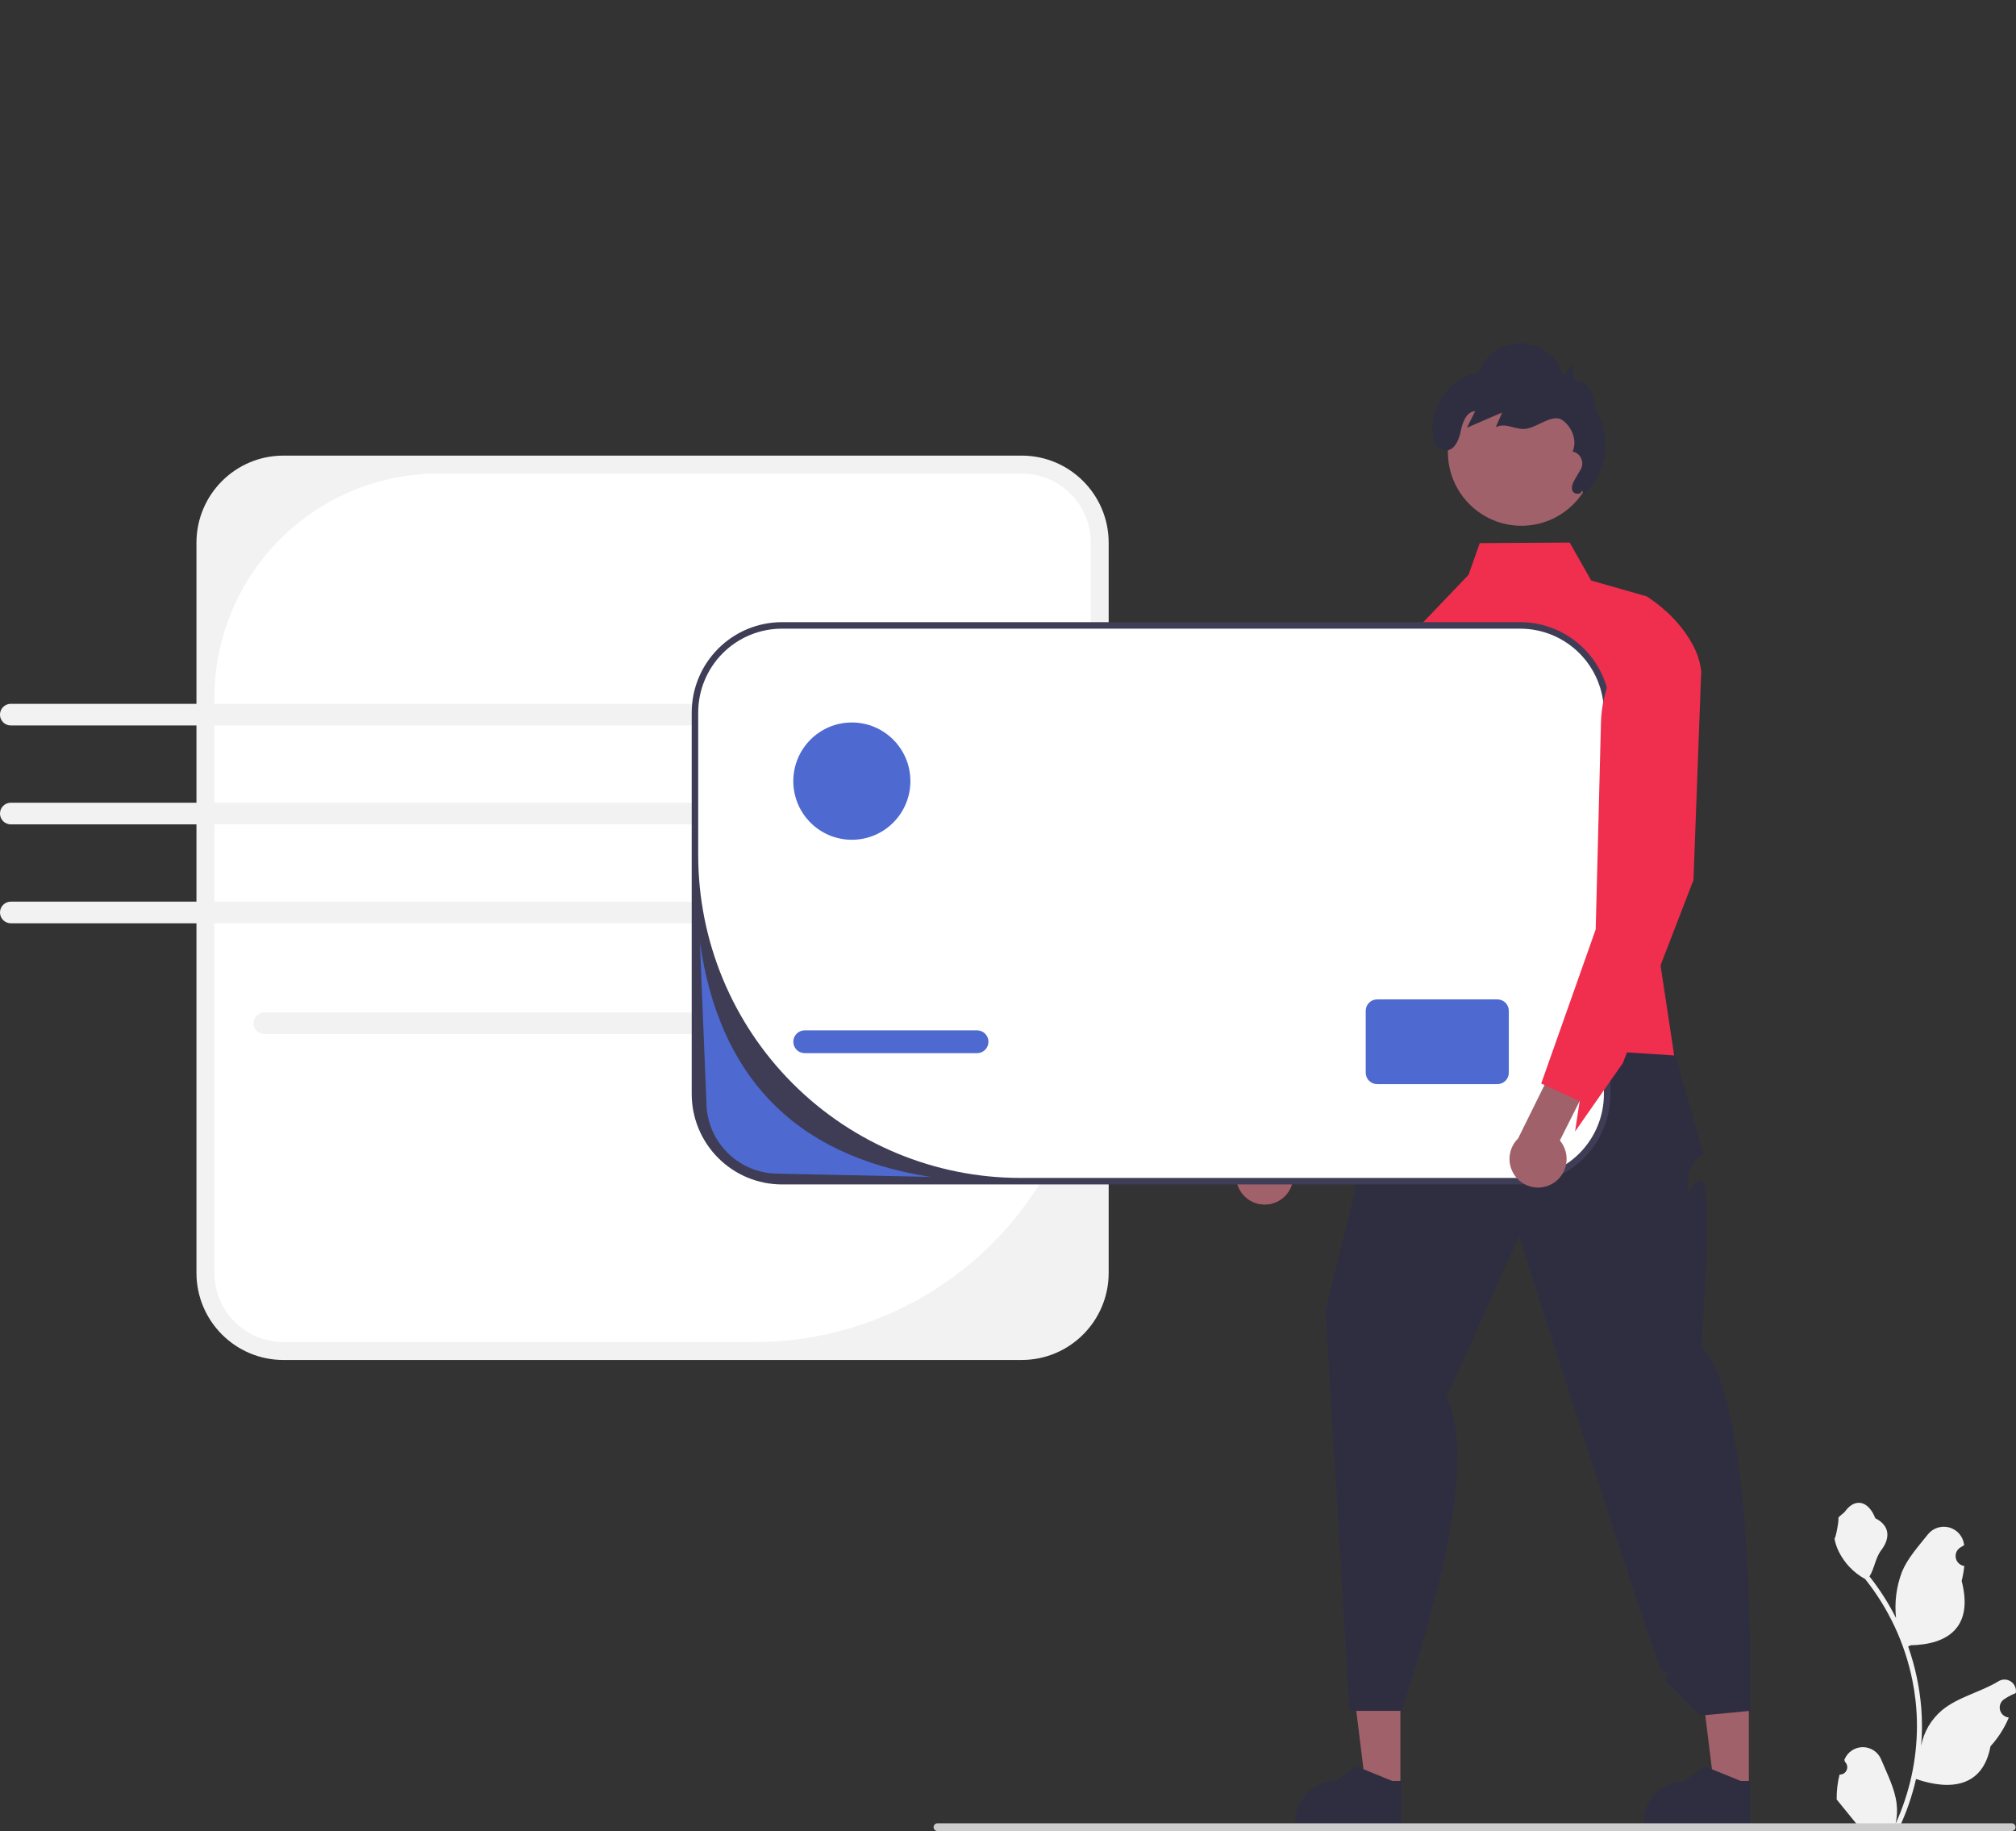 <svg width="511" height="464" viewBox="0 0 511 464" fill="none" xmlns="http://www.w3.org/2000/svg">
<rect x="0" y="0" width="511" height="464" fill="#333333" stroke="none"/>
<g clip-path="url(#clip0_651_498)">
<path d="M258.97 115.456H71.844C59.668 115.456 49.797 125.342 49.797 137.536V322.549C49.797 334.744 59.668 344.629 71.844 344.629H258.97C271.146 344.629 281.017 334.744 281.017 322.549V137.536C281.017 125.342 271.146 115.456 258.97 115.456Z" fill="#F2F2F2"/>
<path d="M111.14 119.997C96.073 119.997 81.624 125.991 70.97 136.66C60.316 147.329 54.331 161.8 54.331 176.889V322.549C54.331 324.853 54.784 327.133 55.664 329.261C56.544 331.389 57.834 333.323 59.461 334.951C61.087 336.58 63.018 337.872 65.142 338.753C67.267 339.635 69.544 340.088 71.844 340.088H191.273C213.872 340.088 235.545 331.098 251.525 315.094C267.505 299.091 276.483 277.385 276.483 254.753V137.536C276.483 132.884 274.638 128.423 271.354 125.134C268.069 121.845 263.615 119.997 258.97 119.997H111.14Z" fill="white"/>
<path d="M193.948 262.038H67.001C66.275 262.038 65.578 261.749 65.065 261.235C64.552 260.721 64.263 260.023 64.263 259.296C64.263 258.569 64.552 257.872 65.065 257.358C65.578 256.844 66.275 256.555 67.001 256.555H193.948C194.674 256.555 195.37 256.844 195.883 257.358C196.397 257.872 196.685 258.569 196.685 259.296C196.685 260.023 196.397 260.721 195.883 261.235C195.37 261.749 194.674 262.038 193.948 262.038Z" fill="#F2F2F2"/>
<path d="M193.948 183.837H2.738C2.378 183.838 2.022 183.767 1.689 183.63C1.356 183.492 1.054 183.29 0.799 183.036C0.545 182.781 0.342 182.479 0.205 182.146C0.067 181.813 -0.004 181.456 -0.004 181.095C-0.004 180.735 0.067 180.378 0.205 180.045C0.342 179.712 0.545 179.41 0.799 179.155C1.054 178.9 1.356 178.699 1.689 178.561C2.022 178.424 2.378 178.353 2.738 178.354H193.948C194.673 178.355 195.368 178.644 195.88 179.158C196.393 179.672 196.68 180.369 196.68 181.095C196.68 181.822 196.393 182.518 195.88 183.032C195.368 183.546 194.673 183.836 193.948 183.837Z" fill="#F2F2F2"/>
<path d="M193.951 203.415H2.734C2.008 203.416 1.312 203.705 0.8 204.22C0.287 204.734 -0.001 205.431 -0.001 206.158C-0.001 206.885 0.287 207.582 0.8 208.097C1.312 208.611 2.008 208.901 2.734 208.902H193.951C194.677 208.901 195.373 208.611 195.885 208.097C196.398 207.582 196.686 206.885 196.686 206.158C196.686 205.431 196.398 204.734 195.885 204.22C195.373 203.705 194.677 203.416 193.951 203.415Z" fill="#F2F2F2"/>
<path d="M193.948 233.967H2.738C2.012 233.967 1.316 233.678 0.802 233.164C0.289 232.65 0 231.952 0 231.225C0 230.498 0.289 229.801 0.802 229.287C1.316 228.772 2.012 228.484 2.738 228.484H193.948C194.674 228.484 195.37 228.772 195.883 229.287C196.397 229.801 196.685 230.498 196.685 231.225C196.685 231.952 196.397 232.65 195.883 233.164C195.37 233.678 194.674 233.967 193.948 233.967Z" fill="#F2F2F2"/>
<path d="M354.958 453.006L346.18 453.005L342.004 419.096L354.96 419.097L354.958 453.006Z" fill="#A0616A"/>
<path d="M355.267 462.177L328.272 462.176V461.834C328.273 459.044 329.38 456.367 331.35 454.394C333.321 452.421 335.993 451.312 338.779 451.312H338.78L343.711 447.566L352.911 451.313L355.267 451.313L355.267 462.177Z" fill="#2F2E41"/>
<path d="M443.284 453.006L434.506 453.005L430.329 419.096L443.286 419.097L443.284 453.006Z" fill="#A0616A"/>
<path d="M443.593 462.177L416.598 462.176V461.834C416.599 459.044 417.706 456.367 419.676 454.394C421.646 452.421 424.319 451.312 427.105 451.312H427.106L432.037 447.566L441.237 451.313L443.593 451.313L443.593 462.177Z" fill="#2F2E41"/>
<path d="M362.12 258.198C362.12 258.198 356.355 264.325 356.112 268.301C355.868 272.276 358.873 265.055 355.868 272.276C352.864 279.497 352.864 274.683 352.864 279.497C352.864 284.311 346.498 289.011 346.498 289.011L336 332.265L342.049 433.542H355.268C367.552 396.04 373.267 367.08 366.684 354.112L385.041 313.25C385.041 313.25 419.729 421.954 421.146 423.235C422.563 424.516 422.563 422.71 422.563 424.516C422.563 426.321 420.761 424.516 422.563 426.321L430.975 434.745L443.593 433.542C443.593 433.542 445.282 354.839 431.219 341.238C431.219 341.238 434.467 299.118 431.219 299.236C427.971 299.354 427.971 304.77 427.971 299.354C427.971 293.939 431.82 292.493 431.82 292.493L421.004 254.453L362.12 258.198Z" fill="#2F2E41"/>
<path d="M430.232 174.35L418.014 225.577L420.9 244.631L424.362 267.458L412.392 266.682L393.869 265.477L359.476 263.248L356.467 162.156L372.245 145.644L375.065 137.628L397.875 137.488L403.332 147.114L417.363 151.11C419.167 152.256 420.861 153.566 422.425 155.023C425.887 158.234 428.954 162.313 430.388 166.49C430.821 167.707 431.095 168.976 431.204 170.263L430.232 174.35Z" fill="#F02E4E"/>
<path d="M324.055 304.326C324.974 303.817 325.772 303.115 326.393 302.267C327.014 301.419 327.444 300.446 327.653 299.415C327.862 298.385 327.845 297.321 327.603 296.297C327.361 295.274 326.9 294.315 326.252 293.488L343.652 261.764L336.073 254.787L315.682 292.617C314.372 293.813 313.547 295.449 313.361 297.215C313.176 298.98 313.643 300.753 314.675 302.196C315.707 303.639 317.232 304.653 318.961 305.046C320.69 305.439 322.502 305.182 324.055 304.326Z" fill="#F02E4E"/>
<path d="M366.493 155.975L362.437 228.737L342.897 274.464L330.179 291.354L331.625 283.7L322.859 279.307L322.035 278.898L338.865 213.489L340.416 188.072C340.683 183.698 341.854 179.427 343.854 175.53C345.854 171.632 348.64 168.192 352.036 165.429L361.77 157.51L366.493 155.975Z" fill="#F02E4E"/>
<path d="M324.055 304.326C324.974 303.817 325.772 303.115 326.393 302.267C327.014 301.419 327.444 300.446 327.653 299.415C327.862 298.385 327.845 297.321 327.603 296.297C327.361 295.274 326.9 294.315 326.252 293.488L343.652 261.764L336.073 254.787L315.682 292.617C314.372 293.813 313.547 295.449 313.361 297.215C313.176 298.98 313.643 300.753 314.675 302.196C315.707 303.639 317.232 304.653 318.961 305.046C320.69 305.439 322.502 305.182 324.055 304.326Z" fill="#A0616A"/>
<path d="M366.493 155.975L362.437 228.737L342.897 274.464L330.179 291.354L331.625 283.7L322.859 279.307L322.035 278.898L338.865 213.489L340.416 188.072C340.683 183.698 341.854 179.427 343.854 175.53C345.854 171.632 348.64 168.192 352.036 165.429L361.77 157.51L366.493 155.975Z" fill="#F02E4E"/>
<path d="M385.326 158.484H198.2C186.023 158.484 176.153 168.369 176.153 180.563V277.24C176.153 289.434 186.023 299.32 198.2 299.32H385.326C397.502 299.32 407.373 289.434 407.373 277.24V180.563C407.373 168.369 397.502 158.484 385.326 158.484Z" fill="white"/>
<path d="M385.326 300.145H198.2C192.136 300.138 186.323 297.723 182.035 293.429C177.747 289.135 175.335 283.313 175.328 277.24V180.563C175.335 174.49 177.747 168.669 182.035 164.375C186.323 160.08 192.136 157.665 198.2 157.658H385.326C391.39 157.665 397.203 160.081 401.491 164.375C405.778 168.669 408.19 174.491 408.197 180.563V277.24C408.19 283.313 405.778 289.135 401.491 293.429C397.203 297.723 391.39 300.138 385.326 300.145ZM198.2 159.309C192.571 159.309 187.173 161.549 183.193 165.534C179.213 169.52 176.977 174.926 176.977 180.563V216.698C176.977 238.392 185.582 259.197 200.9 274.537C216.217 289.876 236.991 298.494 258.653 298.494H385.326C390.954 298.494 396.352 296.255 400.332 292.269C404.312 288.283 406.548 282.878 406.548 277.241V180.563C406.548 177.772 405.999 175.008 404.933 172.43C403.866 169.851 402.303 167.508 400.332 165.534C398.362 163.561 396.022 161.995 393.447 160.927C390.872 159.859 388.113 159.309 385.326 159.309L198.2 159.309Z" fill="#3F3D56"/>
<path d="M247.659 261.099H203.967C202.374 261.099 201.082 262.393 201.082 263.989C201.082 265.585 202.374 266.878 203.967 266.878H247.659C249.252 266.878 250.544 265.585 250.544 263.989C250.544 262.393 249.252 261.099 247.659 261.099Z" fill="#4E69D0"/>
<path d="M379.558 253.256H349.056C347.463 253.256 346.171 254.55 346.171 256.146V271.832C346.171 273.428 347.463 274.721 349.056 274.721H379.558C381.151 274.721 382.443 273.428 382.443 271.832V256.146C382.443 254.55 381.151 253.256 379.558 253.256Z" fill="#4E69D0"/>
<path d="M215.921 212.803C224.116 212.803 230.759 206.15 230.759 197.943C230.759 189.735 224.116 183.082 215.921 183.082C207.726 183.082 201.082 189.735 201.082 197.943C201.082 206.15 207.726 212.803 215.921 212.803Z" fill="#4E69D0"/>
<path d="M385.637 133.233C395.927 133.233 404.269 124.879 404.269 114.573C404.269 104.268 395.927 95.914 385.637 95.914C375.347 95.914 367.005 104.268 367.005 114.573C367.005 124.879 375.347 133.233 385.637 133.233Z" fill="#A0616A"/>
<path d="M400.922 124.218C401.068 125.333 399.054 125.45 398.6 124.422C398.146 123.394 398.735 122.229 399.307 121.262L400.636 119.017C400.887 118.595 401.033 118.118 401.062 117.628C401.091 117.137 401.003 116.647 400.804 116.197C400.606 115.748 400.303 115.352 399.921 115.044C399.539 114.735 399.089 114.523 398.608 114.424C399.824 111.685 398.504 108.266 396.081 106.505C393.658 104.745 390.053 108.039 387.113 108.603C384.173 109.168 381.819 106.915 379.14 108.251L380.75 104.534L371.838 108.379L373.908 104.198C371.659 104.32 370.702 107.064 370.254 109.274C369.776 111.63 368.523 114.574 365.966 114.086C365.36 113.951 364.804 113.646 364.363 113.209C363.921 112.771 363.612 112.217 363.471 111.611C361.496 103.982 367.232 95.641 374.836 94.303C375.649 92.055 377.16 90.126 379.147 88.8C381.134 87.474 383.493 86.82 385.878 86.934C388.263 87.047 390.549 87.923 392.401 89.432C394.254 90.941 395.575 93.005 396.171 95.32L398.664 92.264L399.15 96.595C400.942 96.404 402.634 97.671 403.505 99.251C404.376 100.83 403.964 102.87 404.8 104.468C408.546 111.632 407.307 119.696 401.522 125.19" fill="#2F2E41"/>
<path d="M466.271 449.69C466.654 449.708 467.033 449.607 467.357 449.402C467.681 449.196 467.935 448.896 468.083 448.541C468.231 448.187 468.266 447.796 468.185 447.42C468.103 447.045 467.908 446.704 467.627 446.443L467.498 445.933C467.515 445.892 467.532 445.851 467.549 445.81C467.935 444.897 468.582 444.118 469.409 443.572C470.235 443.026 471.204 442.737 472.194 442.74C473.184 442.744 474.151 443.041 474.974 443.593C475.796 444.145 476.437 444.929 476.816 445.845C478.332 449.5 480.262 453.162 480.737 457.028C480.946 458.736 480.858 460.468 480.476 462.147C484.036 454.37 485.884 445.917 485.896 437.362C485.897 435.216 485.778 433.07 485.54 430.937C485.343 429.188 485.069 427.451 484.72 425.727C482.812 416.372 478.715 407.604 472.766 400.143C469.887 398.57 467.558 396.15 466.095 393.211C465.564 392.154 465.189 391.026 464.982 389.862C465.306 389.905 466.206 384.951 465.961 384.647C466.414 383.959 467.224 383.618 467.718 382.946C470.177 379.608 473.564 380.191 475.332 384.727C479.11 386.637 479.146 389.803 476.829 392.848C475.354 394.786 475.152 397.408 473.858 399.482C473.991 399.652 474.129 399.818 474.262 399.988C476.696 403.122 478.816 406.487 480.594 410.034C480.162 406.06 480.678 402.039 482.1 398.303C483.541 394.822 486.242 391.889 488.621 388.879C489.25 388.071 490.105 387.467 491.076 387.145C492.048 386.822 493.093 386.796 494.08 387.068C495.067 387.341 495.951 387.9 496.62 388.675C497.289 389.451 497.714 390.408 497.841 391.425C497.846 391.469 497.85 391.514 497.855 391.558C497.502 391.758 497.156 391.969 496.817 392.194C496.392 392.478 496.063 392.884 495.872 393.36C495.682 393.835 495.639 394.356 495.75 394.856C495.86 395.356 496.119 395.811 496.492 396.161C496.865 396.511 497.335 396.74 497.841 396.818L497.892 396.826C497.766 398.102 497.544 399.365 497.227 400.607C500.278 412.426 493.69 416.73 484.283 416.924C484.075 417.03 483.873 417.137 483.665 417.238C485.452 422.308 486.572 427.588 486.998 432.947C487.24 436.109 487.226 439.285 486.956 442.444L486.972 442.332C487.653 438.819 489.525 435.649 492.27 433.358C496.347 430.004 502.107 428.769 506.505 426.073C506.973 425.772 507.516 425.612 508.072 425.61C508.627 425.609 509.171 425.767 509.64 426.065C510.109 426.363 510.483 426.79 510.718 427.294C510.953 427.798 511.039 428.359 510.966 428.91L510.948 429.028C510.292 429.295 509.654 429.604 509.036 429.95C508.683 430.15 508.337 430.362 507.999 430.586C507.574 430.871 507.244 431.277 507.054 431.752C506.863 432.227 506.821 432.749 506.931 433.249C507.042 433.749 507.301 434.204 507.674 434.554C508.047 434.904 508.517 435.133 509.022 435.211L509.074 435.219C509.111 435.224 509.143 435.229 509.18 435.235C508.06 437.914 506.488 440.379 504.532 442.524C502.624 452.841 494.429 453.82 485.662 450.816H485.657C484.695 455.002 483.301 459.076 481.498 462.973H466.643C466.59 462.808 466.542 462.637 466.494 462.472C467.869 462.559 469.249 462.476 470.604 462.227C469.502 460.872 468.4 459.507 467.298 458.153C467.273 458.128 467.25 458.101 467.229 458.073C466.67 457.38 466.105 456.692 465.546 455.999L465.546 455.998C465.516 453.873 465.759 451.753 466.27 449.691L466.271 449.69Z" fill="#F2F2F2"/>
<path d="M236.642 463.018C236.641 463.147 236.666 463.275 236.716 463.394C236.765 463.513 236.837 463.622 236.928 463.713C237.019 463.804 237.128 463.877 237.247 463.926C237.366 463.975 237.494 464 237.623 464H509.903C510.164 464 510.413 463.897 510.597 463.712C510.781 463.528 510.884 463.278 510.884 463.018C510.884 462.757 510.781 462.507 510.597 462.323C510.413 462.139 510.164 462.035 509.903 462.035H237.623C237.494 462.035 237.366 462.06 237.247 462.109C237.128 462.158 237.019 462.231 236.928 462.322C236.837 462.413 236.765 462.522 236.716 462.641C236.666 462.761 236.641 462.888 236.642 463.018Z" fill="#CCCCCC"/>
<path d="M393.572 299.911C394.473 299.369 395.245 298.639 395.836 297.769C396.427 296.9 396.822 295.912 396.994 294.875C397.167 293.837 397.112 292.775 396.834 291.76C396.555 290.746 396.061 289.805 395.383 289.001L411.647 256.678L403.825 249.975L384.789 288.507C383.523 289.749 382.756 291.413 382.633 293.184C382.51 294.955 383.04 296.71 384.123 298.115C385.206 299.521 386.766 300.48 388.507 300.811C390.249 301.142 392.051 300.822 393.572 299.911Z" fill="#A0616A"/>
<path d="M430.388 166.49L431.204 170.263L429.251 223.001L420.9 244.631L412.392 266.682L411.345 269.398L399.235 286.727L400.406 279.025L391.486 274.946L390.654 274.575L393.869 265.477L401.263 244.573L404.462 235.525L405.154 208.603L405.797 183.15C405.909 178.77 406.927 174.46 408.788 170.494C410.648 166.528 413.31 162.992 416.605 160.108L422.425 155.023C425.887 158.234 428.954 162.313 430.388 166.49Z" fill="#F02E4E"/>
<path d="M235.829 298.238L197.184 297.412C192.377 297.405 187.769 295.489 184.37 292.084C180.972 288.679 179.06 284.064 179.055 279.249L177.406 238.786C182.151 271.775 200.386 292.7 235.829 298.238Z" fill="#4E69D0"/>
</g>
<defs>
<clipPath id="clip0_651_498">
<rect width="511" height="464" fill="white"/>
</clipPath>
</defs>
</svg>
